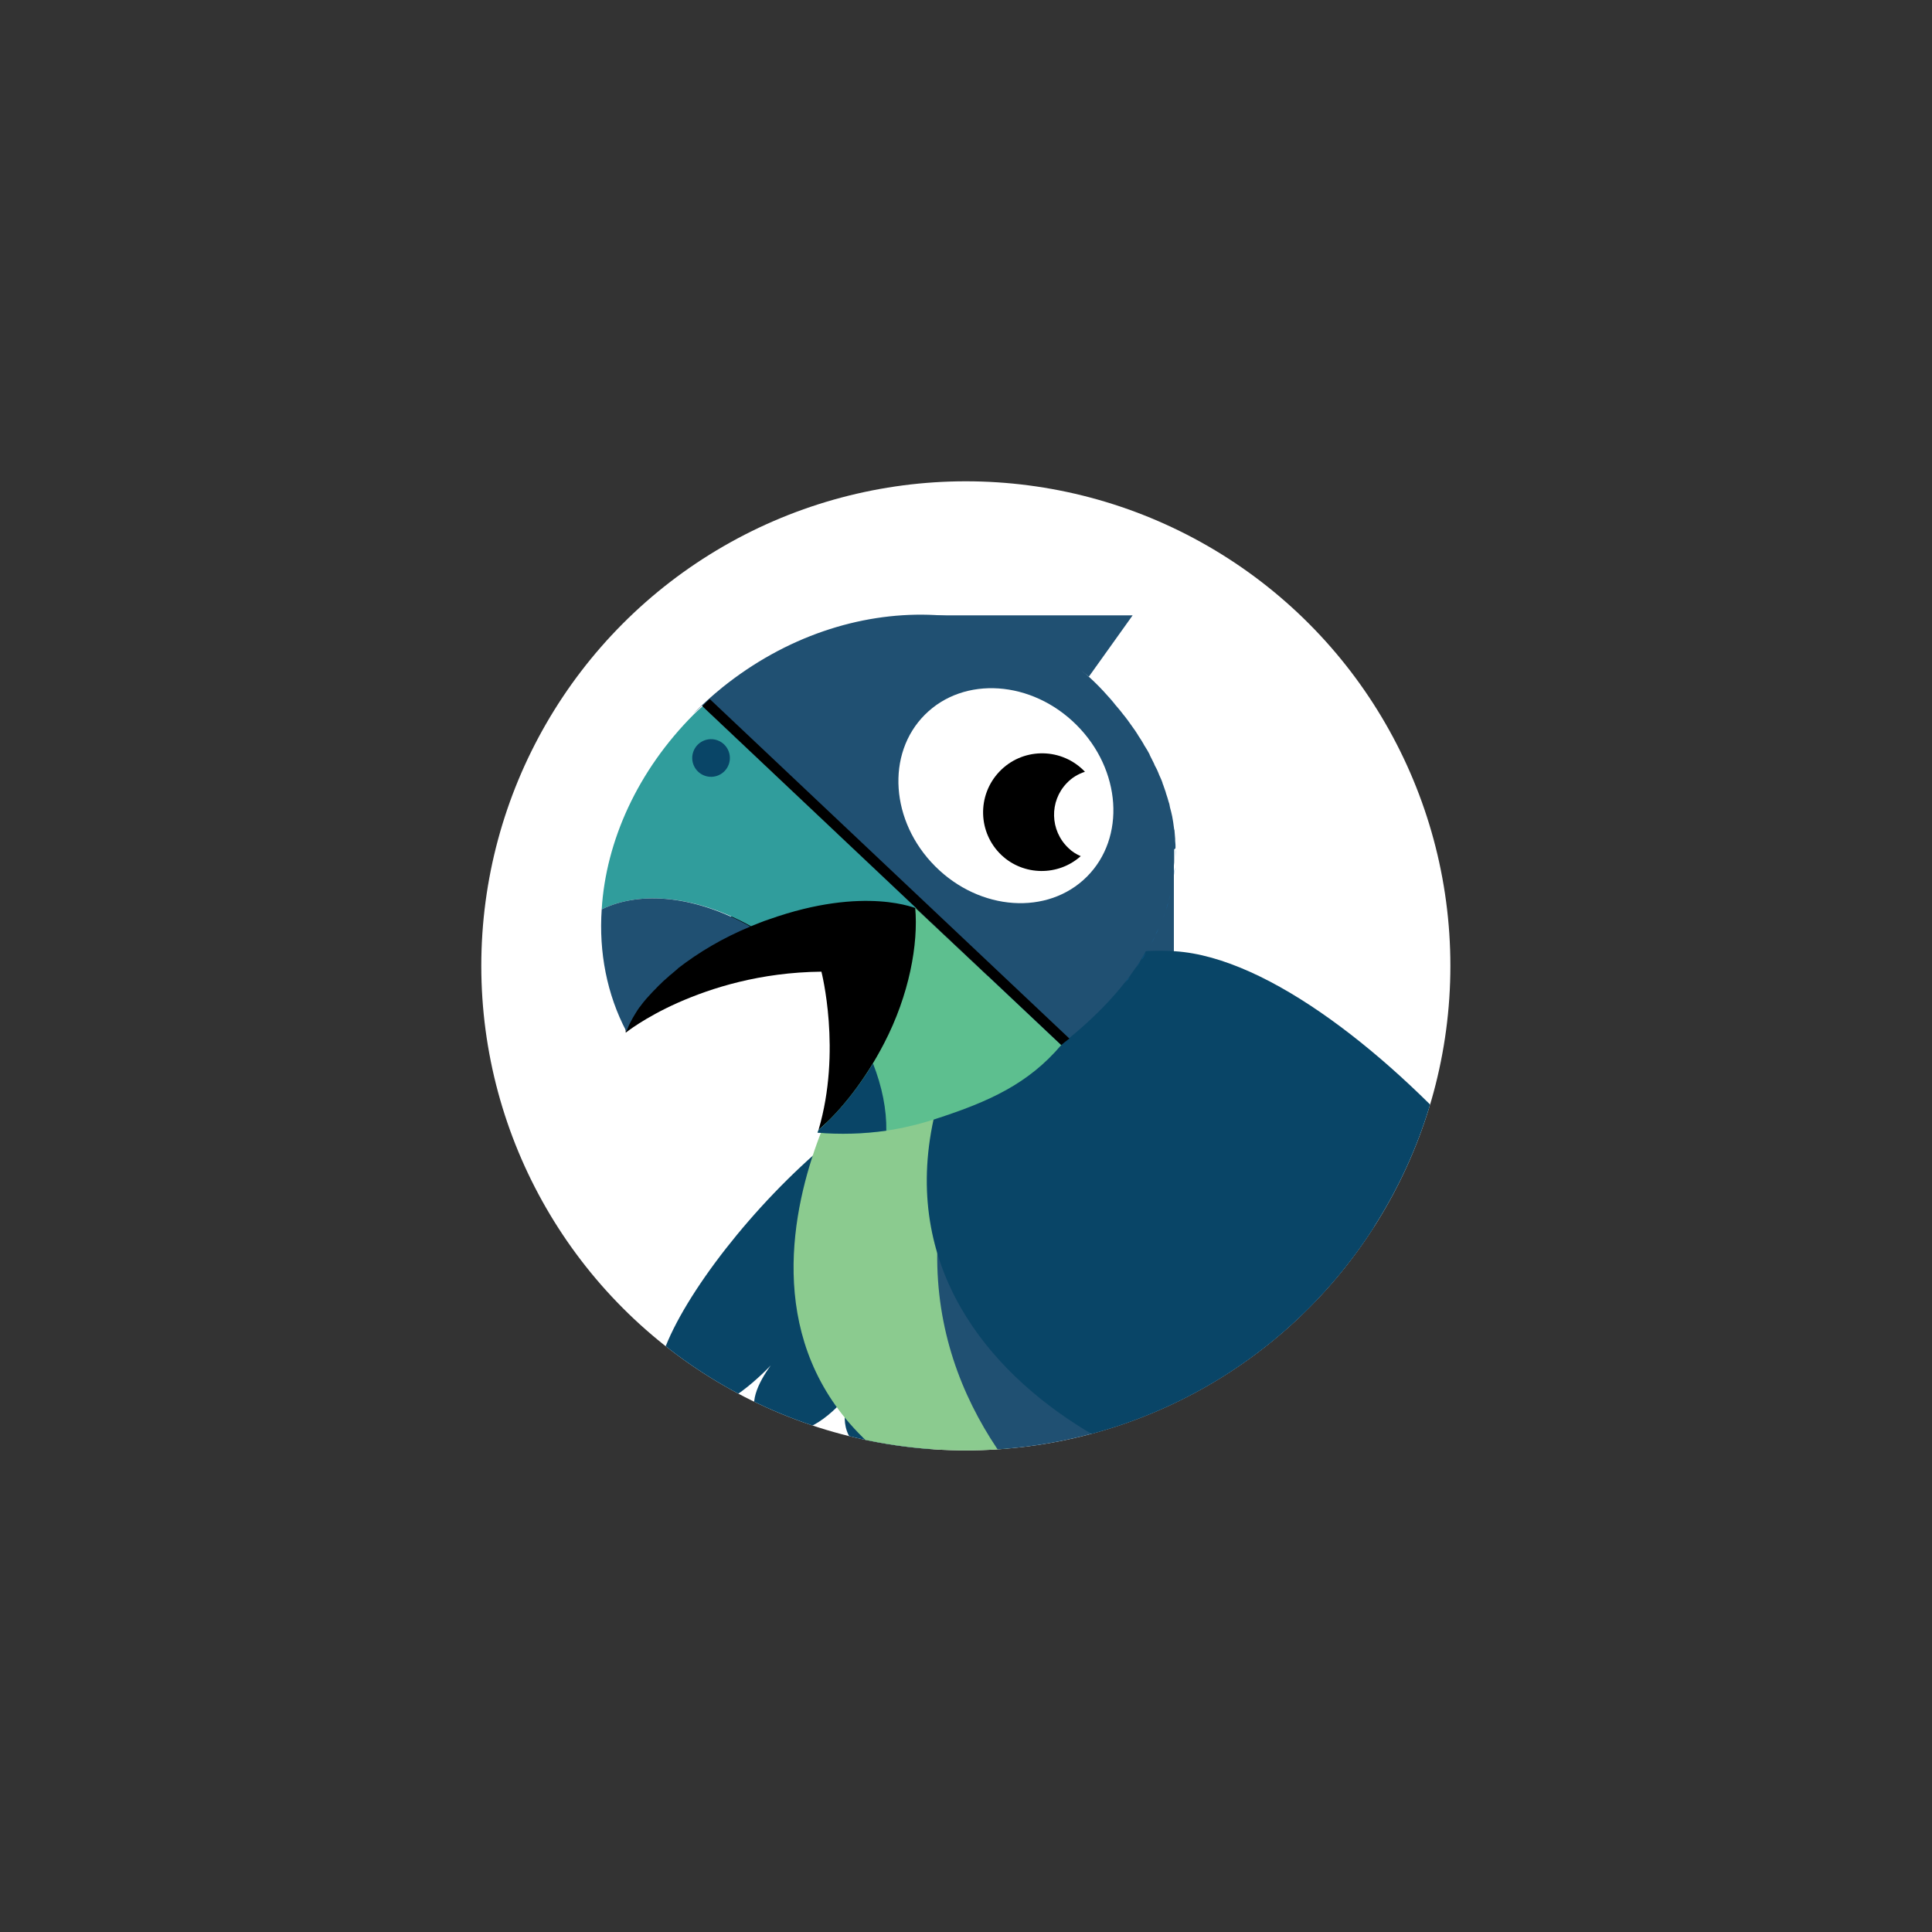 <svg enable-background="new 0 0 595.3 595.3" viewBox="0 0 595.3 595.3" xmlns="http://www.w3.org/2000/svg" xmlns:xlink="http://www.w3.org/1999/xlink"><rect x="0" y="0" width="595.3" height="595.3" fill="#333333" stroke="none"/><defs><circle id="a" cx="297.6" cy="297.6" r="149.3"/><clipPath id="b"><use xlink:href="#a"/></clipPath></defs><use fill="#fff" xlink:href="#a"/><g clip-path="url(#b)"><path d="m263.9 445.4c-11.5-10.8 8.1-31.7 8.1-31.7s-18.2 36.7-36.1 25.3c-11.7-7.4 9.2-27 9.2-27s-25.9 34.6-40.7 18.8c-13.5-14.4 52.6-97.9 93.5-100.5 31.2-2 49.7 23.7 52.4 36.4 13.7 63.8-73.7 90.6-86.4 78.7z" fill="#094567"/><path d="m307.7 333.5.6-.4-36.3-19.6-11 18.4s-68.5 113.7 73.8 143c-30.2-27.5-58.7-74.1-27.1-141.4z" fill="#8bcb8f"/><path d="m302.6 330.7c-55.2 117.4 72.8 171.8 72.8 171.8v36l12.8 9.6c3.2 43.3 35.2 36.8 35.2 36.8v-223.3c-12-59.3-61.7-68.1-61.7-68.1v-31.2z" fill="#205072"/><path d="m373.8 448.7v88.7l3.2 2.4v-87.8h9.6v95l1.6 1.2c.3 4 .9 7.6 1.6 10.9v-110.4z" fill="#fff"/><path d="m409.9 456.4c16.3-15.4-11.4-45-11.4-45s25.7 52 51.3 35.9c16.5-10.4-13-38.3-13-38.3s36.7 49 57.8 26.6c19.1-20.4-74.5-138.8-132.6-142.5-44.3-2.8-70.4 33.6-74.3 51.6-19.8 90.5 104.3 128.6 122.2 111.7z" fill="#094567"/><path d="m362.2 261.2c0-.7 0-1.4-.1-2.1 0-.2 0-.4 0-.6-.1-.8-.1-1.7-.2-2.5 0-.1 0-.3-.1-.4-.1-.7-.2-1.4-.3-2.2 0-.2-.1-.4-.1-.6-.1-.8-.3-1.7-.5-2.5 0-.1-.1-.3-.1-.4-.2-.7-.4-1.5-.5-2.2-.1-.2-.1-.4-.2-.6-.2-.8-.5-1.7-.8-2.6 0-.1-.1-.2-.1-.4-.3-.8-.5-1.5-.8-2.3-.1-.2-.2-.4-.2-.6-.3-.9-.7-1.7-1.1-2.6 0-.1-.1-.2-.1-.3-.3-.8-.7-1.6-1.1-2.3-.1-.2-.2-.4-.3-.7-.4-.9-.9-1.7-1.3-2.6 0-.1-.1-.2-.1-.3-.4-.8-.9-1.6-1.4-2.4-.1-.2-.3-.4-.4-.7-.5-.9-1.1-1.8-1.7-2.7 0-.1-.1-.1-.1-.2-.5-.8-1.1-1.7-1.7-2.5-.2-.2-.3-.5-.5-.7-.6-.9-1.3-1.8-2-2.7 0 0-.1-.1-.1-.1-.7-.9-1.3-1.7-2.1-2.6-.2-.2-.4-.5-.6-.7-.7-.9-1.5-1.8-2.3-2.7-27.8-31.7-79.6-34-118.7-2.6-3.2 2.6-6.2 5.3-9 8.1.7-.6 1.6-1.4 2.7-2.5l66.3 62.5s-16.1-7.4-45.9 3.2c-1.9.7-3.7 1.4-5.5 2.1-8.5 3.6-16.1 8-22.2 12.8-.1.1-.2.2-.3.3-.7.6-1.4 1.1-2 1.7-.2.2-.4.4-.7.6-.6.5-1.1 1-1.7 1.5-.3.3-.5.5-.8.8-.5.5-1 .9-1.4 1.4-.3.3-.6.6-.9.9-.4.4-.8.9-1.2 1.3v.1l80.9-26.3-4 66.9c14.8-3.9 29.8-10.9 43.4-20.4 10.4-7.3 19.5-15.4 26.4-24.2.5-.6 1-1.2 1.4-1.8.1-.1.2-.2.2-.3.5-.7 1-1.4 1.5-2.1.1-.2.2-.3.4-.5.4-.6.8-1.2 1.2-1.9.1-.1.2-.2.2-.4.5-.7.9-1.4 1.3-2.2.1-.2.2-.4.3-.5.4-.6.7-1.3 1.1-1.9.1-.1.1-.3.2-.4.4-.7.8-1.5 1.1-2.2.1-.2.2-.4.3-.5.3-.6.6-1.3.9-1.9.1-.1.1-.3.2-.4.3-.8.6-1.5.9-2.3.1-.2.1-.3.2-.5.2-.6.5-1.3.7-1.9.1-.2.1-.3.2-.5.3-.8.5-1.5.7-2.3.1-.2.1-.3.1-.5.2-.7.4-1.3.5-2 0-.2.1-.3.1-.5.2-.8.4-1.6.5-2.4 0-.2.1-.3.1-.5.1-.7.2-1.3.3-2 0-.2.1-.4.1-.5.1-.8.2-1.6.3-2.4 0-.2 0-.3 0-.5.1-.7.1-1.4.1-2.1 0-.2 0-.4 0-.6 0-.8 0-1.6 0-2.4.4-.2.4-.3.4-.5z" fill="#205072"/><path d="m192.8 318.2s5.7-4.6 16-9.2c10.4-4.6 25.4-9.4 44.3-9.6 0 0 6.3 24.4-.9 48.8l52.2-47.5-46.5-44-65.1 51.4z"/><path d="m185.4 280.2c12.3-6 29.6-3.9 46 5.2 1.8-.7 3.6-1.5 5.5-2.1 29.8-10.6 45.9-3.2 45.9-3.2l-66.3-62.5c-1.1 1-2 1.8-2.7 2.5-17.3 17.3-27.1 39-28.4 60.1z" fill="#309d9c"/><path d="m185.4 280.2c-.9 13.2 1.6 26.2 7.6 37.6.3-.6.5-1.3.8-1.9.1-.3.3-.5.4-.8.3-.5.5-1 .8-1.5.2-.3.4-.7.6-1 .3-.4.5-.9.8-1.3s.5-.8.8-1.1c.3-.4.6-.8.9-1.2s.7-.8 1-1.2c.3-.3.6-.7.9-1 .4-.4.8-.9 1.2-1.3l.9-.9c.5-.5.9-1 1.4-1.4l.8-.8c.6-.5 1.1-1 1.7-1.5.2-.2.4-.4.7-.6.7-.6 1.3-1.1 2-1.7l.3-.3c6.2-4.8 13.7-9.3 22.2-12.8-16.3-9.2-33.5-11.3-45.8-5.3z" fill="#205072"/><path d="m349 189.6h-68.9c21.4 0 40.9 7.2 55.4 18.9z" fill="#205072"/><ellipse cx="310" cy="245.2" fill="#fff" rx="30.8" ry="35.3" transform="matrix(.707 -.707 .707 .707 -82.583 290.984)"/><path d="m333 263.8c-1.4-.6-2.7-1.4-3.8-2.5-5.7-5.4-5.9-14.4-.5-20 1.6-1.7 3.5-2.8 5.6-3.5-.2-.2-.5-.5-.7-.7-7.3-6.9-18.8-6.6-25.7.7s-6.6 18.8.7 25.7c6.8 6.4 17.5 6.5 24.4.3z"/><path d="m282 279.7c1 11.1-1.8 26.8-9.6 41.8-5.8 11.2-13 20.4-20.2 26.7l-.3.8c11.7 1.1 24.1-.2 36.3-4.2 16.7-5.4 28.7-10.9 38.8-22.8z" fill="#5dbf8f"/><ellipse cx="219.1" cy="233.4" fill="#094567" rx="5.8" ry="5.8" transform="matrix(.354 -.935 .935 .354 -76.697 355.793)"/><path d="m252.2 348.2-.3.8c6.9.6 14 .4 21.2-.6.1-6.5-1.3-13.6-4.1-20.7-5.1 8.3-10.9 15.4-16.8 20.5z" fill="#094567"/><g fill="none"><path d="m358.4 282.8c-.1.2-.1.3-.2.5 0-.1.1-.3.2-.5z"/><path d="m357.2 285.6c-.1.1-.1.3-.2.4.1-.1.2-.3.2-.4z"/><path d="m359.3 280.4c-.1.2-.1.3-.2.5 0-.2.1-.4.2-.5z"/><path d="m360.1 277.6c0 .2-.1.3-.1.5 0-.2.1-.4.1-.5z"/><path d="m346.3 220.5s.1.1.1.1-.1 0-.1-.1z"/><path d="m350.3 297.9c-.1.2-.2.3-.4.5.2-.1.3-.3.4-.5z"/><path d="m351.8 295.7c-.1.1-.2.2-.2.4 0-.2.1-.3.2-.4z"/><path d="m343.7 217.3c.2.2.4.5.6.7-.2-.3-.4-.5-.6-.7z"/><path d="m348.4 223.3c.2.2.3.5.5.7-.2-.2-.4-.4-.5-.7z"/><path d="m360.8 275.1c0 .2-.1.3-.1.5 0-.2 0-.4.1-.5z"/><path d="m356.1 287.9c-.1.2-.2.4-.3.5.2-.1.3-.3.3-.5z"/><path d="m354.7 290.7c-.1.1-.1.3-.2.4.1-.1.2-.3.2-.4z"/><path d="m353.4 293c-.1.2-.2.4-.3.5.1-.2.2-.3.3-.5z"/><path d="m362.1 258.5v.6c0-.2 0-.4 0-.6z"/><path d="m361.4 272.2c0 .2-.1.3-.1.5 0-.2 0-.3.1-.5z"/><path d="m361.8 255.6c0 .1 0 .3.1.4 0-.1-.1-.2-.1-.4z"/><path d="m361.8 269.7c0 .2-.1.4-.1.5 0-.2 0-.4.1-.5z"/><path d="m362.1 266.8v.5c0-.2 0-.4 0-.5z"/><path d="m362.2 261.2v.5c0-.2 0-.3 0-.5z"/><path d="m362.2 264.1v.6c0-.2 0-.4 0-.6z"/><path d="m348.4 300.5c-.1.1-.2.2-.2.3.1-.1.1-.2.2-.3z"/></g><path d="m346.4 220.7c.7.9 1.3 1.8 2 2.7-.7-1-1.3-1.8-2-2.7z" fill="#1b75bc"/><path d="m344.2 217.9c.7.9 1.4 1.7 2.1 2.6-.7-.8-1.3-1.7-2.1-2.6z" fill="#1b75bc"/><path d="m341.4 214.5c.8.9 1.6 1.8 2.3 2.7-.8-.8-1.5-1.8-2.3-2.7z" fill="#1b75bc"/><path d="m362.2 261.7v2.4c0-.8.1-1.6 0-2.4z" fill="#1b75bc"/><path d="m360 278.1c-.2.8-.5 1.5-.7 2.3.2-.8.4-1.6.7-2.3z" fill="#1b75bc"/><path d="m354.5 291.1c-.3.6-.7 1.3-1.1 1.9.4-.6.8-1.3 1.1-1.9z" fill="#1b75bc"/><path d="m359.1 280.9c-.2.7-.5 1.3-.7 1.9.2-.6.5-1.3.7-1.9z" fill="#1b75bc"/><path d="m353.1 293.5c-.4.7-.9 1.4-1.3 2.2.5-.7.9-1.5 1.3-2.2z" fill="#1b75bc"/><path d="m357 286c-.3.6-.6 1.3-.9 1.9.4-.6.6-1.2.9-1.9z" fill="#1b75bc"/><path d="m351.6 296c-.4.6-.8 1.2-1.2 1.9.3-.6.7-1.2 1.2-1.9z" fill="#1b75bc"/><path d="m346.8 302.7c.5-.6 1-1.2 1.4-1.8-.5.6-1 1.2-1.4 1.8z" fill="#1b75bc"/><path d="m349.9 298.4c-.5.7-1 1.4-1.5 2.1.5-.7 1-1.4 1.5-2.1z" fill="#1b75bc"/><path d="m355.9 288.5c-.4.7-.7 1.5-1.1 2.2.3-.7.7-1.5 1.1-2.2z" fill="#1b75bc"/><path d="m361.9 256.1c.1.8.2 1.7.2 2.5 0-.9-.1-1.7-.2-2.5z" fill="#1b75bc"/><path d="m361.5 253.5c.1.7.2 1.4.3 2.2-.1-.8-.2-1.5-.3-2.2z" fill="#1b75bc"/><path d="m362.1 259.1c0 .7.1 1.4.1 2.1 0-.7 0-1.4-.1-2.1z" fill="#1b75bc"/><path d="m361.3 272.7c-.2.8-.3 1.6-.5 2.4.2-.8.3-1.6.5-2.4z" fill="#1b75bc"/><path d="m360.6 275.6c-.2.7-.3 1.3-.5 2 .2-.7.4-1.4.5-2z" fill="#1b75bc"/><path d="m361.7 270.2c-.1.7-.2 1.3-.3 2 .1-.7.2-1.3.3-2z" fill="#1b75bc"/><path d="m362.2 264.7c0 .7-.1 1.4-.1 2.1 0-.7.1-1.4.1-2.1z" fill="#1b75bc"/><path d="m362 267.3c-.1.8-.2 1.6-.3 2.4.2-.8.3-1.6.3-2.4z" fill="#1b75bc"/><path d="m217.7 216.3c-.4.4-.9.9-1.3 1.3l110.6 104.4c.8-.7 1.6-1.3 2.5-2l-110.8-104.6c-.3.3-.7.6-1 .9z"/></g></svg>